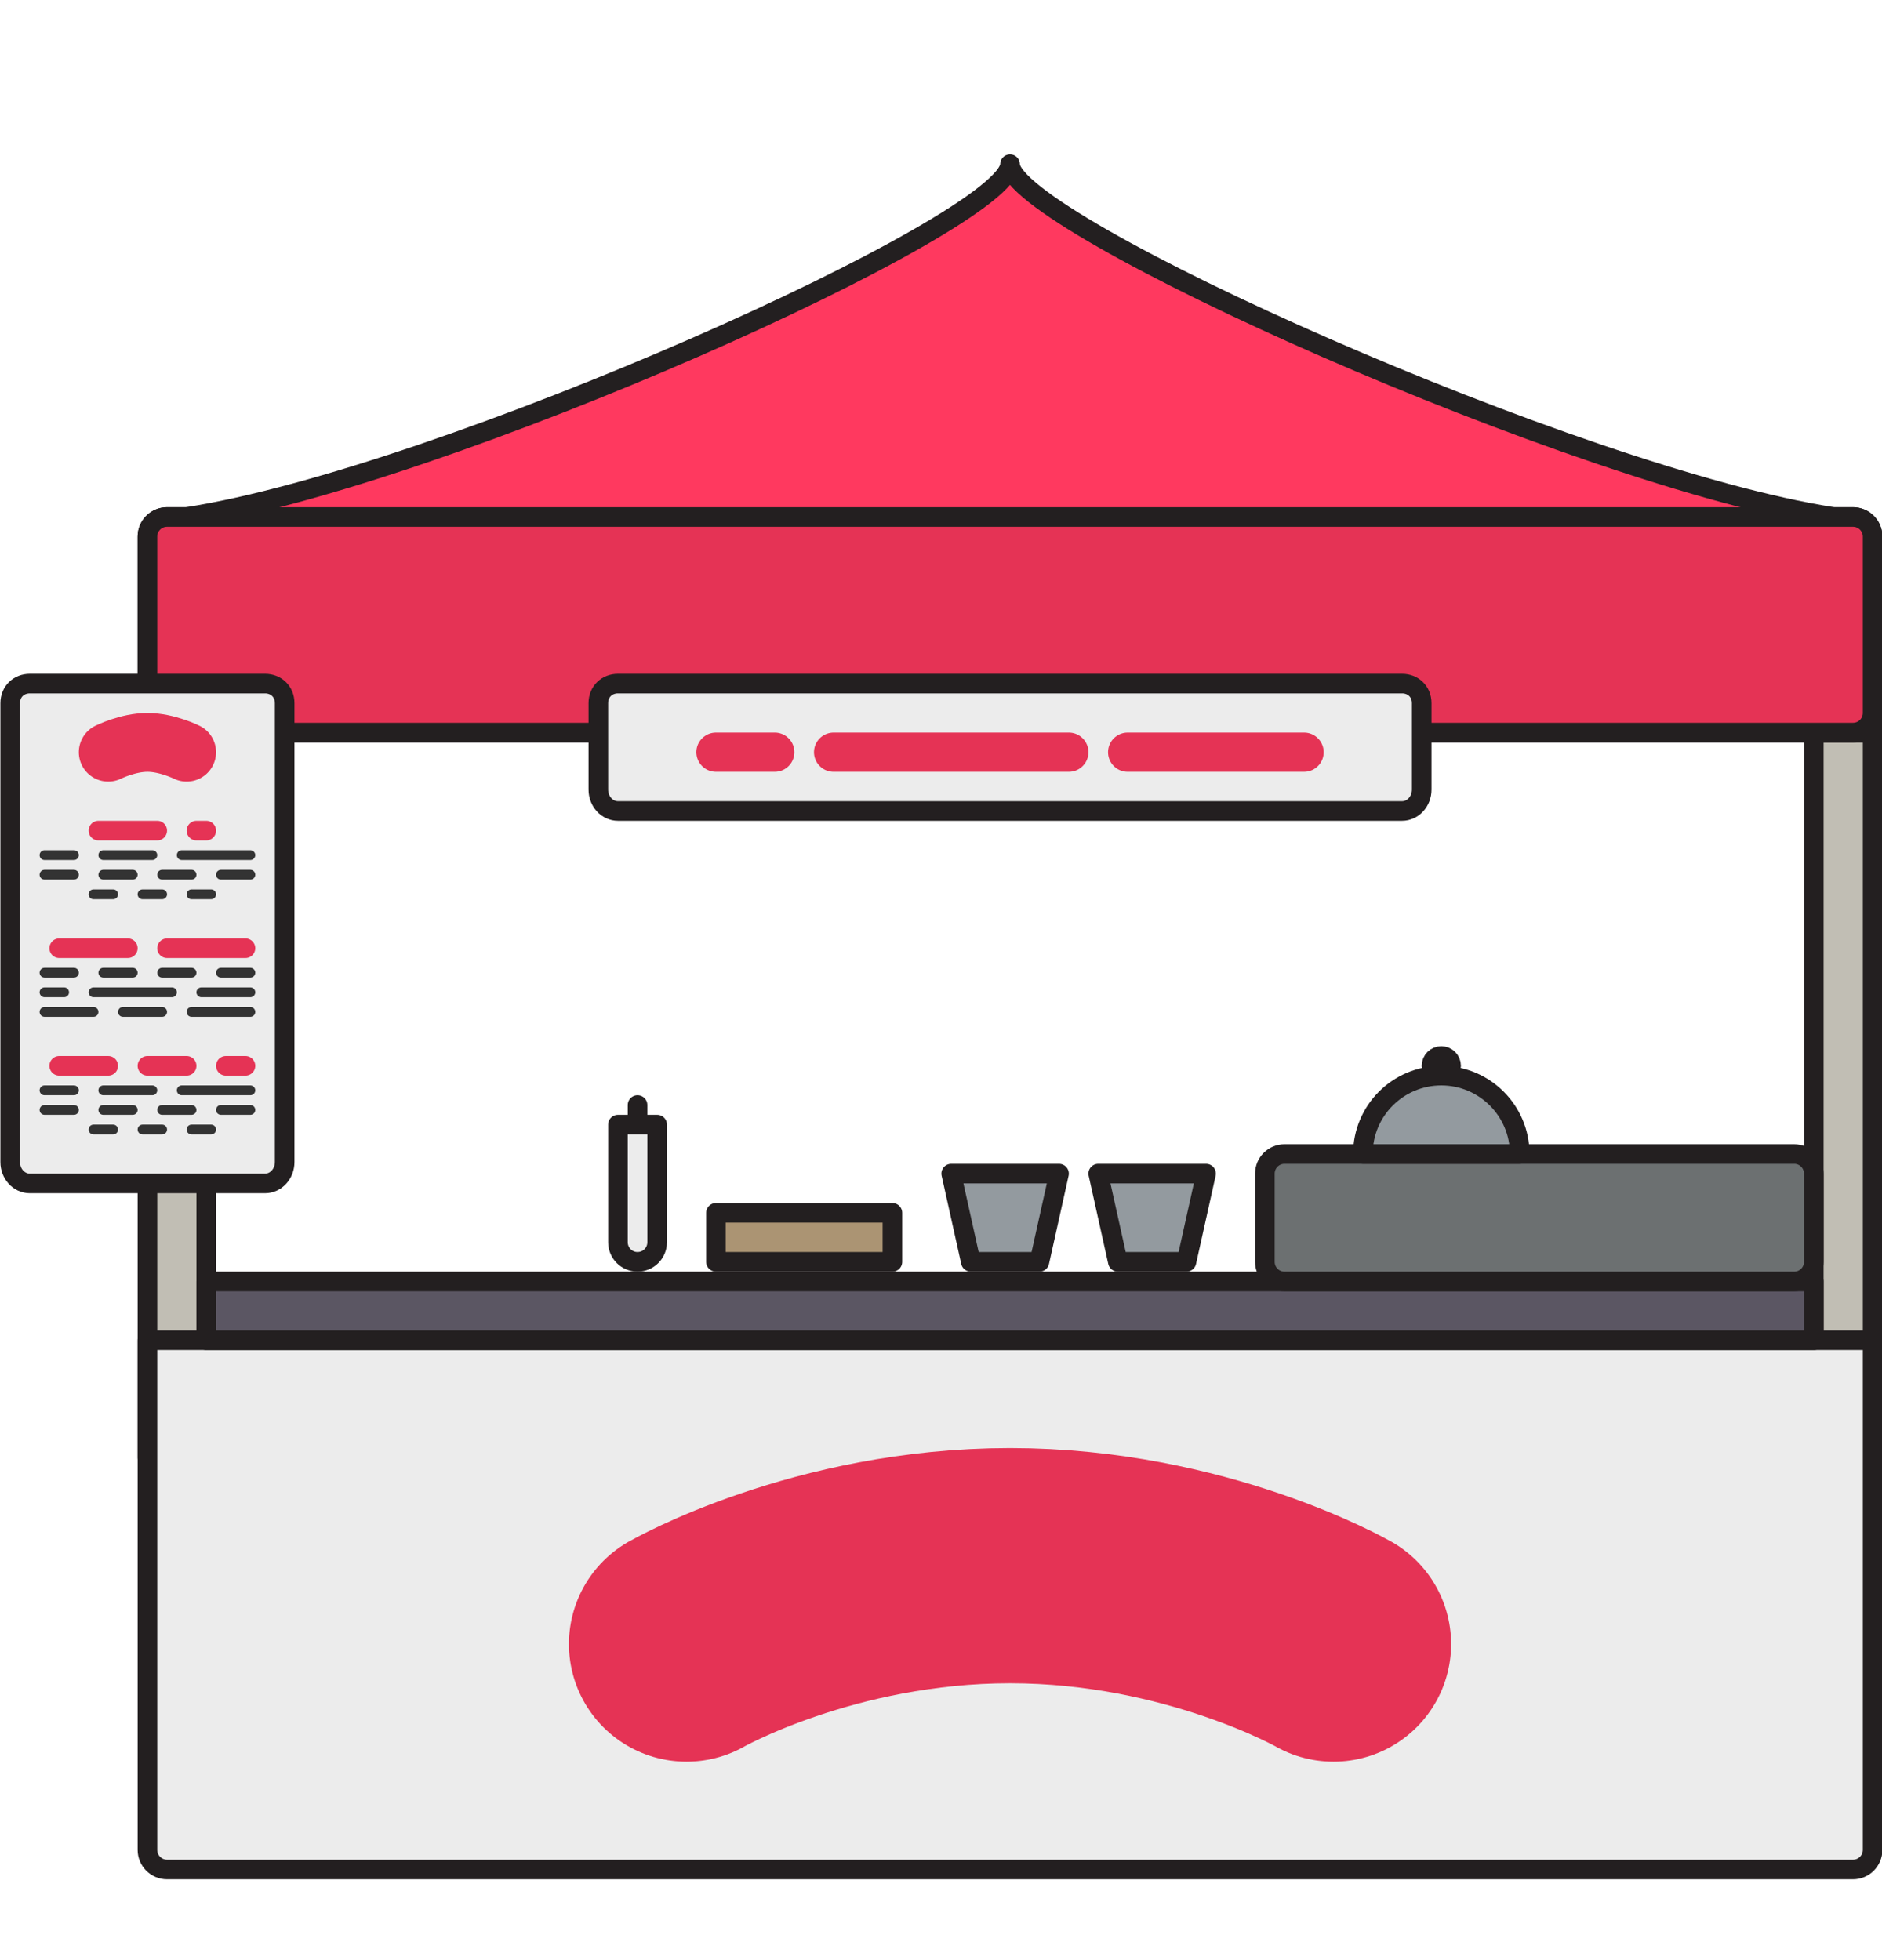 <svg xmlns="http://www.w3.org/2000/svg" width="384" height="400" viewBox="-29.5 0 384 400" enable-background="new -29.5 0 384 400"><path fill="#C1BEB4" stroke="#231F20" stroke-width="4" stroke-linecap="round" stroke-linejoin="round" stroke-miterlimit="10" d="M.583 149.502h12v148h-12zM340.583 149.502h12v148h-12z"/><path fill="#FF395F" stroke="#231F20" stroke-width="4" stroke-linecap="round" stroke-linejoin="round" stroke-miterlimit="10" d="M348.583 105.502h-4c-52-8-168-60-168-72 0 12-116 64-168 72h-4c-2.21 0-4 1.79-4 4v40h352v-40c0-2.21-1.79-4-4-4z"/><path fill="#E53355" stroke="#231F20" stroke-width="4" stroke-linecap="round" stroke-linejoin="round" stroke-miterlimit="10" d="M352.583 145.502c0 2.21-1.79 4-4 4h-344c-2.21 0-4-1.79-4-4v-36c0-2.21 1.79-4 4-4h344c2.21 0 4 1.79 4 4v36z"/><path fill="#ECECEC" stroke="#231F20" stroke-width="4" stroke-linecap="round" stroke-linejoin="round" stroke-miterlimit="10" d="M352.583 377.502c0 2.21-1.79 4-4 4h-344c-2.21 0-4-1.79-4-4v-104h352v104z"/><path fill="#5B5663" stroke="#231F20" stroke-width="4" stroke-linecap="round" stroke-linejoin="round" stroke-miterlimit="10" d="M12.583 261.502h328v12h-328z"/><path fill="none" stroke="#E53355" stroke-width="48" stroke-linecap="round" stroke-linejoin="round" stroke-miterlimit="10" d="M110.583 335.502s28-16 66-16 66 16 66 16"/><path fill="#ECECEC" stroke="#231F20" stroke-width="4" stroke-linecap="round" stroke-linejoin="round" stroke-miterlimit="10" d="M260.583 143.502c0-2.41-1.79-4-4-4h-160c-2.21 0-4 1.59-4 4v17.637c0 2.408 1.79 4.362 4 4.362h160c2.21 0 4-1.954 4-4.363V143.5z"/><path fill="none" stroke="#E53355" stroke-width="8" stroke-linecap="round" stroke-linejoin="round" stroke-miterlimit="10" d="M116.583 153.502h12M140.583 153.502h48M200.583 153.502h36"/><path fill="#6C7071" stroke="#231F20" stroke-width="4" stroke-linecap="round" stroke-linejoin="round" stroke-miterlimit="10" d="M340.583 257.502c0 2.21-1.79 4-4 4h-104c-2.21 0-4-1.79-4-4v-18c0-2.21 1.79-4 4-4h104c2.21 0 4 1.79 4 4v18z"/><g stroke="#231F20" stroke-width="4" stroke-linecap="round" stroke-linejoin="round" stroke-miterlimit="10"><path fill="#6C7071" d="M266.583 217.502c0 1.104-.896 2-2 2-1.105 0-2-.896-2-2s.895-2 2-2 2 .895 2 2z"/><path fill="#939A9F" d="M280.583 235.502c0-8.836-7.164-16-16-16s-16 7.164-16 16h32z"/></g><path fill="#939A9F" stroke="#231F20" stroke-width="4" stroke-linecap="round" stroke-linejoin="round" stroke-miterlimit="10" d="M168.583 257.502l-4-18h22l-4 18zM198.583 257.502l-4-18h22l-4 18z"/><path fill="#ECECEC" stroke="#231F20" stroke-width="4" stroke-linecap="round" stroke-linejoin="round" stroke-miterlimit="10" d="M104.583 229.502v24c0 2.21-1.79 4-4 4s-4-1.79-4-4v-24h8zM100.583 229.502v-4"/><path fill="#AB9473" stroke="#231F20" stroke-width="4" stroke-linecap="round" stroke-linejoin="round" stroke-miterlimit="10" d="M116.583 247.502h36v10h-36z"/><g stroke-linecap="round" stroke-linejoin="round" stroke-miterlimit="10"><path fill="#ECECEC" stroke="#231F20" stroke-width="4" d="M28.583 143.502c0-2.41-1.79-4-4-4h-48c-2.21 0-4 1.59-4 4v93.637c0 2.408 1.79 4.362 4 4.362h48c2.21 0 4-1.954 4-4.363V143.5z"/><path fill="none" stroke="#E53355" stroke-width="12" d="M-7.417 153.502s4-2 8-2 8 2 8 2"/><path fill="none" stroke="#E53355" stroke-width="4" d="M-9.417 169.502h12M10.583 169.502h2"/><path fill="none" stroke="#333" stroke-width="2" d="M-20.417 174.502h6M-8.417 174.502h10M7.583 174.502h14M-20.417 178.502h6M-8.417 178.502h6M-10.417 182.502h4M-.417 182.502h4M9.583 182.502h4M3.583 178.502h6M15.583 178.502h6"/><path fill="none" stroke="#E53355" stroke-width="4" d="M-17.417 193.502h14M4.583 193.502h16"/><path fill="none" stroke="#333" stroke-width="2" d="M-20.417 202.502h4M-10.417 202.502h16M-20.417 206.502h10M-4.417 206.502h8M9.583 206.502h12M11.583 202.502h10M-20.417 198.502h6M-8.417 198.502h6M3.583 198.502h6M15.583 198.502h6"/><path fill="none" stroke="#E53355" stroke-width="4" d="M-17.417 217.502h10M.583 217.502h8M16.583 217.502h4"/><path fill="none" stroke="#333" stroke-width="2" d="M-20.417 222.502h6M-8.417 222.502h10M7.583 222.502h14M-20.417 226.502h6M-8.417 226.502h6M-10.417 230.502h4M-.417 230.502h4M9.583 230.502h4M3.583 226.502h6M15.583 226.502h6"/></g></svg>